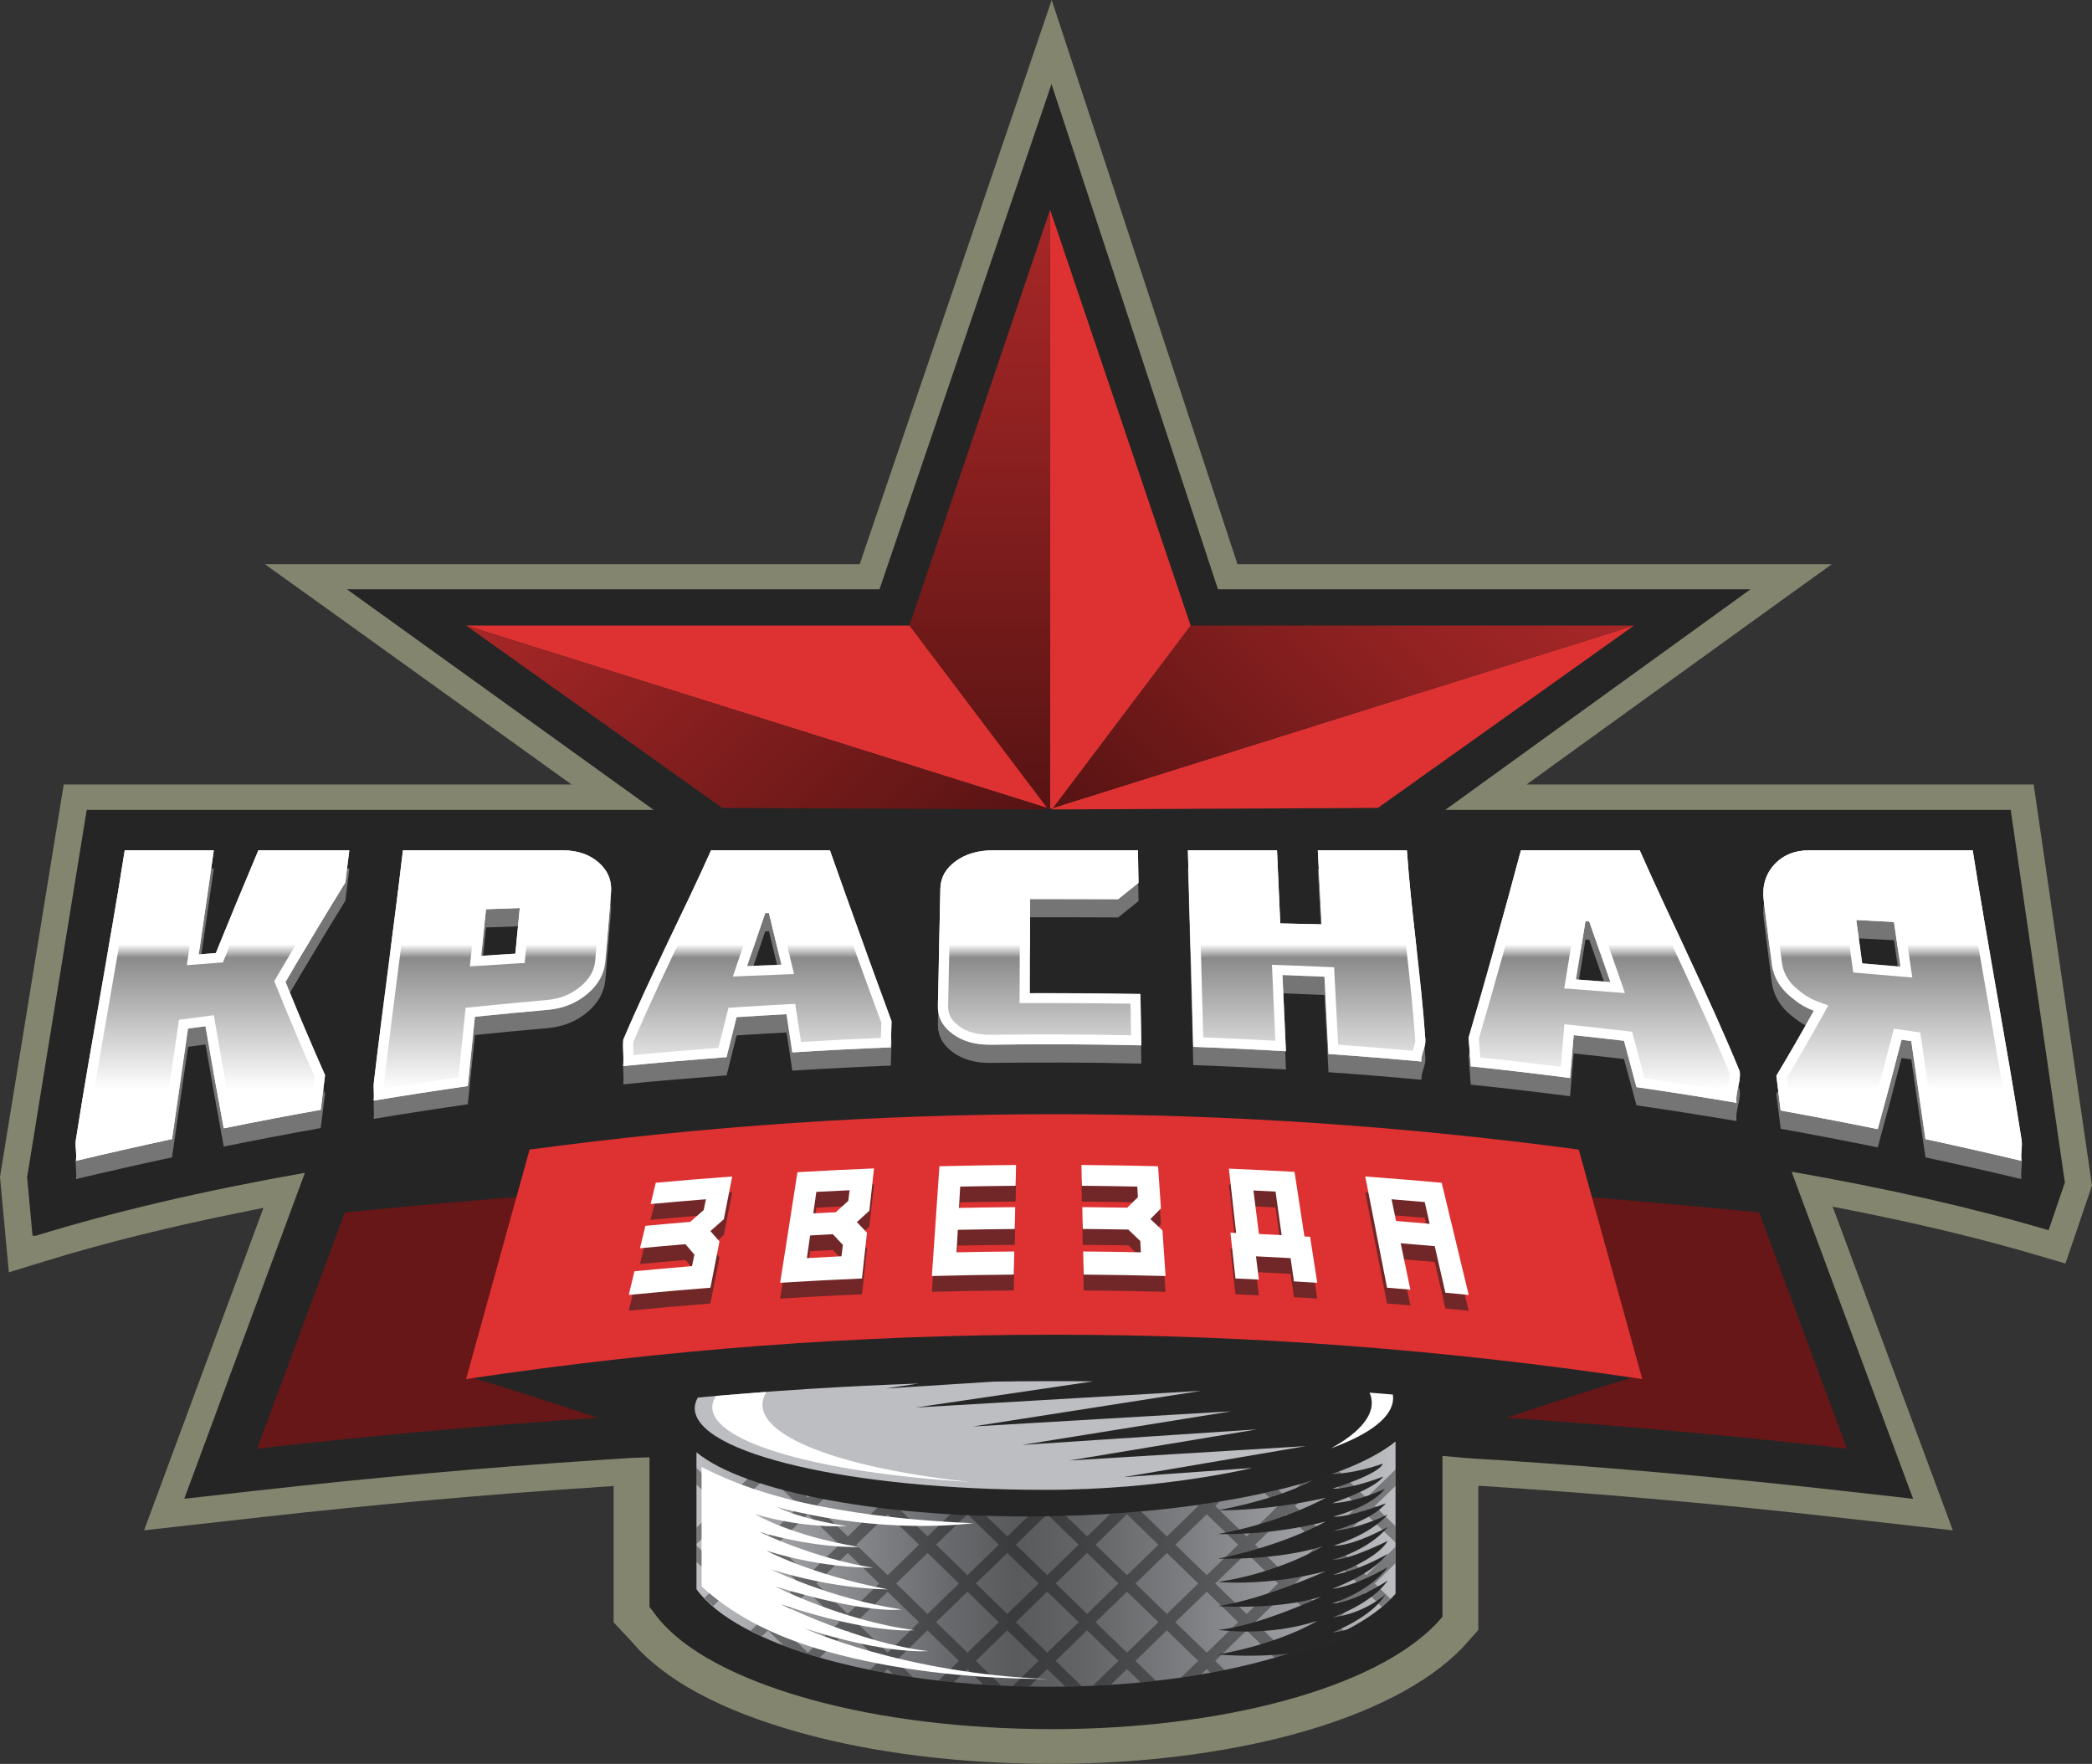 <svg width="51" height="43" viewBox="0 0 51 43" fill="none" xmlns="http://www.w3.org/2000/svg">
<rect x="0" y="0" width="51" height="43" fill="#333333" stroke="none"/>
<path fill-rule="evenodd" clip-rule="evenodd" d="M50.978 28.755L49.658 19.673L49.578 19.124H49.004H38.014H37.218L37.856 18.66L43.059 14.905L44.657 13.754H42.665H30.36H30.167L30.108 13.571L26.257 1.879L25.639 0L25.002 1.872L21.02 13.573L20.96 13.754H20.769H8.457H6.457L8.064 14.905L13.29 18.662L13.932 19.124H13.132H2.118H1.554L1.466 19.663L0.012 28.616L0 28.693L0.007 28.772L0.14 30.201L0.216 31.017L0.975 30.784L1.072 30.754C2.519 30.307 4.164 29.898 5.962 29.538L6.423 29.445L6.264 29.875L3.873 36.334L3.513 37.306L4.57 37.188L6.384 36.984C9.144 36.675 11.908 36.427 14.599 36.251L14.959 36.227V39.054V39.265V39.55L15.397 40.017C16.183 40.952 17.567 41.7 19.509 42.24C21.297 42.737 23.422 43 25.652 43C27.768 43 29.812 42.748 31.561 42.272C33.389 41.774 34.803 41.048 35.65 40.172L35.658 40.164L35.665 40.156L35.823 39.979L36.039 39.737V39.414V39.171V36.228L36.059 36.221L36.52 36.251C39.211 36.428 41.975 36.675 44.735 36.985L46.549 37.189L47.608 37.308L47.247 36.335L44.837 29.845L44.677 29.416L45.138 29.507C46.812 29.838 48.358 30.212 49.735 30.62L50.352 30.802L50.555 30.208L50.951 29.046L50.999 28.904L50.978 28.755Z" fill="#84856F"/>
<path d="M50.339 28.828L49.018 19.743C49.018 19.743 41.678 19.743 35.234 19.743L42.676 14.365H29.692L25.634 2.05L21.441 14.365H8.456L15.934 19.743C9.446 19.743 2.114 19.743 2.114 19.743L0.661 28.698L0.793 30.127H0.868C2.766 29.541 4.979 29.024 7.433 28.591L4.492 36.537L6.307 36.333C9.077 36.022 11.853 35.774 14.556 35.596L15.388 35.542C15.388 35.542 15.547 35.536 15.834 35.526V39.054V39.172L16.031 39.433C16.861 40.463 18.525 41.085 19.748 41.426C21.458 41.901 23.51 42.153 25.651 42.153C27.683 42.153 29.65 41.912 31.323 41.456C33.006 40.998 34.27 40.353 35.007 39.592L35.165 39.415V39.171V35.493C35.358 35.508 35.542 35.524 35.717 35.541C35.931 35.561 36.574 35.597 36.574 35.597C39.277 35.775 42.053 36.023 44.824 36.334L46.639 36.538L43.677 28.565C46 28.969 48.108 29.449 49.942 29.991L50.339 28.828Z" fill="#252525"/>
<path d="M25.643 19.733L33.591 19.696L39.836 15.249L25.67 19.696L25.643 19.733Z" fill="#DE3131"/>
<path d="M39.836 15.249H29.026L25.67 19.696L39.836 15.249Z" fill="url(#paint0_linear)"/>
<path d="M25.67 19.697L29.026 15.249L25.599 5.111V19.719L25.67 19.697Z" fill="#DE3131"/>
<path d="M25.599 19.719V5.111L22.171 15.249L25.527 19.697L25.599 19.719Z" fill="url(#paint1_linear)"/>
<path d="M22.171 15.249H11.361L25.527 19.696L22.171 15.249Z" fill="#DE3131"/>
<path d="M25.527 19.696L11.361 15.249L17.607 19.696L25.554 19.733L25.527 19.696Z" fill="url(#paint2_linear)"/>
<path d="M38.488 29.157C34.197 28.581 29.948 28.294 25.699 28.294C21.45 28.294 17.201 28.581 12.91 29.156C12.433 30.881 11.918 32.74 11.362 34.751C20.992 33.308 30.405 33.308 40.036 34.751C39.479 32.741 38.965 30.882 38.488 29.157Z" fill="#252525"/>
<path d="M36.727 34.565C39.452 34.746 42.215 34.996 45.025 35.314C44.256 33.244 43.545 31.331 42.887 29.559C40.397 29.306 37.944 29.109 35.52 28.965C35.519 28.956 39.898 33.61 39.886 33.57C39.873 33.524 36.725 34.555 36.727 34.565ZM6.269 35.314C9.079 34.996 11.841 34.746 14.567 34.565C14.569 34.554 11.421 33.524 11.408 33.57C11.396 33.61 15.775 28.956 15.773 28.965C13.35 29.109 10.896 29.306 8.407 29.559C7.748 31.331 7.038 33.244 6.269 35.314Z" fill="#671717"/>
<path d="M38.488 28.025C34.197 27.449 29.948 27.163 25.699 27.162C21.45 27.162 17.201 27.449 12.91 28.025C12.433 29.75 11.918 31.609 11.362 33.62C20.992 32.177 30.405 32.177 40.036 33.62C39.479 31.609 38.965 29.75 38.488 28.025Z" fill="#DE3131"/>
<path d="M15.861 29.737C16.311 29.696 16.76 29.657 17.209 29.621C17.191 29.708 17.173 29.796 17.155 29.883C17.045 29.98 16.936 30.076 16.826 30.172C16.462 30.202 16.098 30.235 15.734 30.269C15.69 30.451 15.646 30.633 15.602 30.815C15.971 30.78 16.34 30.747 16.71 30.716C16.783 30.8 16.855 30.885 16.928 30.97C16.909 31.063 16.89 31.157 16.87 31.25C16.402 31.289 15.934 31.331 15.467 31.376C15.421 31.568 15.375 31.76 15.329 31.953C15.992 31.888 16.655 31.829 17.319 31.777C17.393 31.401 17.466 31.025 17.54 30.649C17.466 30.565 17.393 30.481 17.319 30.397C17.428 30.3 17.537 30.203 17.646 30.107C17.714 29.76 17.782 29.412 17.85 29.065C17.228 29.111 16.608 29.162 15.987 29.219C15.945 29.392 15.903 29.565 15.861 29.737ZM19.019 31.657C19.684 31.616 20.349 31.581 21.014 31.552C21.054 31.18 21.095 30.808 21.136 30.436C21.054 30.35 20.972 30.264 20.89 30.178C20.992 30.085 21.093 29.993 21.194 29.9C21.232 29.557 21.269 29.213 21.307 28.869C20.685 28.895 20.063 28.925 19.441 28.961C19.301 29.859 19.16 30.758 19.019 31.657ZM19.901 29.442C20.171 29.427 20.442 29.414 20.712 29.402C20.701 29.488 20.691 29.574 20.68 29.661C20.578 29.753 20.476 29.845 20.375 29.937C20.192 29.946 20.01 29.956 19.827 29.966C19.851 29.791 19.876 29.616 19.901 29.442ZM19.749 30.503C19.935 30.492 20.119 30.483 20.305 30.473C20.386 30.56 20.467 30.647 20.548 30.734C20.537 30.826 20.525 30.918 20.514 31.011C20.233 31.024 19.952 31.039 19.671 31.055C19.697 30.871 19.723 30.687 19.749 30.503ZM22.718 31.492C23.383 31.474 24.049 31.463 24.714 31.457C24.718 31.27 24.722 31.082 24.726 30.894C24.257 30.897 23.788 30.904 23.319 30.914C23.329 30.731 23.339 30.548 23.35 30.366C23.812 30.356 24.275 30.349 24.738 30.346C24.741 30.168 24.745 29.99 24.749 29.812C24.292 29.816 23.836 29.823 23.379 29.832C23.389 29.658 23.399 29.485 23.408 29.311C23.858 29.302 24.309 29.296 24.759 29.292C24.763 29.123 24.766 28.954 24.77 28.785C24.147 28.79 23.525 28.8 22.902 28.816C22.84 29.708 22.779 30.6 22.718 31.492ZM28.045 30.103C28.131 30.017 28.217 29.931 28.302 29.845C28.279 29.502 28.255 29.159 28.232 28.816C27.609 28.801 26.987 28.791 26.364 28.786C26.367 28.955 26.371 29.124 26.374 29.293C26.825 29.296 27.275 29.302 27.726 29.312C27.731 29.398 27.735 29.484 27.74 29.57C27.654 29.655 27.567 29.741 27.481 29.827C27.116 29.82 26.75 29.815 26.385 29.812C26.389 29.99 26.392 30.168 26.396 30.346C26.766 30.349 27.137 30.354 27.506 30.36C27.604 30.453 27.701 30.545 27.798 30.639C27.803 30.731 27.808 30.823 27.813 30.915C27.344 30.904 26.876 30.898 26.407 30.894C26.41 31.082 26.414 31.27 26.418 31.458C27.084 31.463 27.749 31.475 28.415 31.493C28.39 31.122 28.364 30.75 28.339 30.38C28.241 30.287 28.143 30.194 28.045 30.103ZM31.8 30.527C31.719 30.002 31.639 29.477 31.559 28.953C31.026 28.922 30.492 28.896 29.959 28.874C30.017 29.397 30.076 29.919 30.135 30.441C30.089 30.44 30.043 30.437 29.996 30.435C30.037 30.808 30.078 31.18 30.119 31.552C30.309 31.56 30.498 31.568 30.689 31.578C30.666 31.389 30.642 31.2 30.619 31.012C30.901 31.025 31.181 31.04 31.463 31.055C31.49 31.245 31.517 31.434 31.544 31.623C31.733 31.634 31.924 31.645 32.113 31.657C32.055 31.283 31.996 30.909 31.938 30.535C31.892 30.532 31.846 30.53 31.8 30.527ZM30.691 30.467C30.646 30.114 30.601 29.761 30.557 29.408C30.736 29.416 30.917 29.425 31.096 29.435C31.146 29.788 31.195 30.142 31.244 30.495C31.06 30.485 30.875 30.476 30.691 30.467ZM35.146 29.219C34.526 29.162 33.905 29.111 33.283 29.065C33.461 29.969 33.638 30.873 33.814 31.777C34.004 31.792 34.194 31.807 34.383 31.823C34.304 31.446 34.226 31.069 34.147 30.693C34.424 30.716 34.701 30.739 34.977 30.764C35.064 31.142 35.15 31.52 35.236 31.899C35.426 31.916 35.615 31.934 35.805 31.953C35.585 31.04 35.366 30.129 35.146 29.219ZM34.034 30.15C33.998 29.974 33.961 29.797 33.924 29.621C34.194 29.643 34.463 29.665 34.733 29.689C34.773 29.865 34.813 30.042 34.853 30.219C34.58 30.195 34.308 30.172 34.034 30.15Z" fill="#712727"/>
<path d="M15.861 29.352C16.311 29.311 16.76 29.272 17.209 29.236C17.191 29.323 17.173 29.411 17.155 29.499C17.045 29.595 16.936 29.691 16.826 29.787C16.462 29.817 16.098 29.85 15.734 29.884C15.69 30.066 15.646 30.248 15.602 30.43C15.971 30.395 16.34 30.362 16.71 30.331C16.783 30.416 16.855 30.5 16.928 30.585C16.909 30.678 16.89 30.772 16.87 30.866C16.402 30.904 15.934 30.946 15.467 30.991C15.421 31.184 15.375 31.375 15.329 31.568C15.992 31.503 16.655 31.445 17.319 31.392C17.393 31.016 17.466 30.64 17.54 30.264C17.466 30.18 17.393 30.096 17.319 30.012C17.428 29.915 17.537 29.819 17.646 29.722C17.714 29.375 17.782 29.028 17.85 28.681C17.228 28.726 16.608 28.777 15.987 28.834C15.945 29.007 15.903 29.18 15.861 29.352ZM19.019 31.272C19.684 31.231 20.349 31.196 21.014 31.167C21.054 30.795 21.095 30.422 21.136 30.051C21.054 29.965 20.972 29.879 20.89 29.793C20.992 29.7 21.093 29.607 21.194 29.515C21.232 29.171 21.269 28.827 21.307 28.484C20.685 28.509 20.063 28.54 19.441 28.576C19.301 29.474 19.16 30.373 19.019 31.272ZM19.901 29.056C20.171 29.042 20.442 29.028 20.712 29.016C20.701 29.103 20.691 29.189 20.68 29.275C20.578 29.367 20.476 29.459 20.375 29.552C20.192 29.561 20.01 29.571 19.827 29.58C19.851 29.406 19.876 29.232 19.901 29.056ZM19.749 30.118C19.935 30.108 20.119 30.098 20.305 30.088C20.386 30.175 20.467 30.262 20.548 30.349C20.537 30.442 20.525 30.534 20.514 30.626C20.233 30.639 19.952 30.654 19.671 30.67C19.697 30.487 19.723 30.303 19.749 30.118ZM22.718 31.107C23.383 31.089 24.049 31.078 24.714 31.072C24.718 30.885 24.722 30.697 24.726 30.509C24.257 30.512 23.788 30.52 23.319 30.529C23.329 30.346 23.339 30.164 23.35 29.981C23.812 29.971 24.275 29.965 24.738 29.961C24.741 29.783 24.745 29.605 24.749 29.428C24.292 29.431 23.836 29.438 23.379 29.447C23.389 29.274 23.399 29.1 23.408 28.927C23.858 28.918 24.309 28.911 24.759 28.907C24.763 28.738 24.766 28.569 24.77 28.4C24.147 28.405 23.525 28.415 22.902 28.431C22.84 29.323 22.779 30.215 22.718 31.107ZM28.045 29.718C28.131 29.631 28.217 29.545 28.302 29.459C28.279 29.117 28.255 28.774 28.232 28.431C27.609 28.415 26.987 28.405 26.364 28.4C26.367 28.569 26.371 28.738 26.374 28.907C26.825 28.911 27.275 28.917 27.726 28.927C27.731 29.013 27.735 29.099 27.74 29.185C27.654 29.27 27.567 29.355 27.481 29.441C27.116 29.435 26.75 29.43 26.385 29.427C26.389 29.605 26.392 29.783 26.396 29.96C26.766 29.963 27.137 29.968 27.506 29.975C27.604 30.067 27.701 30.16 27.798 30.253C27.803 30.345 27.808 30.437 27.813 30.529C27.344 30.519 26.876 30.512 26.407 30.509C26.41 30.697 26.414 30.884 26.418 31.072C27.084 31.078 27.749 31.089 28.415 31.107C28.39 30.736 28.364 30.365 28.339 29.994C28.241 29.901 28.143 29.809 28.045 29.718ZM31.8 30.142C31.719 29.617 31.639 29.093 31.559 28.568C31.026 28.538 30.492 28.512 29.959 28.489C30.017 29.012 30.076 29.534 30.135 30.057C30.089 30.055 30.043 30.052 29.996 30.051C30.037 30.423 30.078 30.795 30.119 31.167C30.309 31.175 30.498 31.184 30.689 31.193C30.666 31.005 30.642 30.816 30.619 30.627C30.901 30.64 31.181 30.655 31.463 30.671C31.49 30.86 31.517 31.049 31.544 31.238C31.733 31.249 31.924 31.261 32.113 31.272C32.055 30.898 31.996 30.524 31.938 30.15C31.892 30.148 31.846 30.145 31.8 30.142ZM30.691 30.082C30.646 29.729 30.601 29.375 30.557 29.022C30.736 29.031 30.917 29.04 31.096 29.049C31.146 29.403 31.195 29.757 31.244 30.11C31.06 30.101 30.875 30.091 30.691 30.082ZM35.146 28.834C34.526 28.777 33.905 28.726 33.283 28.681C33.461 29.584 33.638 30.488 33.814 31.392C34.004 31.407 34.194 31.422 34.383 31.439C34.304 31.062 34.226 30.684 34.147 30.308C34.424 30.331 34.701 30.354 34.977 30.379C35.064 30.757 35.15 31.136 35.236 31.514C35.426 31.531 35.615 31.549 35.805 31.568C35.585 30.656 35.366 29.744 35.146 28.834ZM34.034 29.765C33.998 29.589 33.961 29.413 33.924 29.236C34.194 29.258 34.463 29.28 34.733 29.304C34.773 29.48 34.813 29.657 34.853 29.834C34.58 29.81 34.308 29.787 34.034 29.765Z" fill="white"/>
<path d="M5.263 23.678C5.124 23.689 4.985 23.7 4.845 23.711C4.969 22.855 5.091 22.01 5.213 21.174C4.489 21.174 3.765 21.174 3.041 21.174C2.681 23.466 2.235 25.785 1.85 28.231C1.826 28.385 1.877 28.589 1.852 28.744C2.635 28.558 3.415 28.381 4.193 28.214C4.325 27.305 4.455 26.407 4.584 25.52C4.726 25.5 4.868 25.482 5.01 25.463C5.154 26.303 5.303 27.132 5.455 27.951C6.245 27.791 7.033 27.64 7.819 27.5C7.855 27.217 7.889 26.935 7.925 26.655C7.597 25.917 7.277 25.161 6.962 24.384C7.456 23.539 7.941 22.732 8.419 21.959C8.452 21.696 8.485 21.434 8.518 21.173C7.779 21.173 7.04 21.173 6.301 21.173C5.959 21.982 5.614 22.816 5.263 23.678ZM14.594 21.472C14.369 21.275 14.077 21.174 13.714 21.174C12.417 21.174 11.12 21.174 9.823 21.174C9.608 23.018 9.344 24.877 9.116 26.819C9.099 26.96 9.126 27.136 9.109 27.276C9.875 27.149 10.641 27.03 11.404 26.921C11.462 26.354 11.52 25.791 11.578 25.232C12.172 25.171 12.766 25.115 13.36 25.063C13.735 25.029 14.056 24.897 14.323 24.671C14.589 24.444 14.734 24.181 14.759 23.874C14.805 23.316 14.85 22.762 14.895 22.212C14.92 21.914 14.819 21.669 14.594 21.472ZM12.565 23.693C12.287 23.71 12.009 23.727 11.731 23.745C11.77 23.365 11.809 22.986 11.848 22.61C12.123 22.599 12.398 22.59 12.673 22.581C12.637 22.949 12.601 23.32 12.565 23.693ZM17.336 21.174C16.694 22.619 15.873 24.189 15.195 25.793C15.177 26.025 15.213 26.201 15.195 26.434C15.999 26.35 16.91 26.28 17.713 26.216C17.795 25.889 17.877 25.564 17.958 25.241C18.364 25.215 18.769 25.192 19.174 25.17C19.221 25.48 19.268 25.79 19.316 26.101C20.117 26.05 20.917 26.009 21.717 25.978C21.723 25.766 21.729 25.553 21.736 25.342C21.222 23.945 20.721 22.56 20.232 21.174C19.266 21.174 18.3 21.174 17.336 21.174ZM18.215 23.996C18.363 23.561 18.509 23.13 18.655 22.704C18.685 22.704 18.716 22.703 18.747 22.703C18.846 23.122 18.948 23.542 19.049 23.963C18.771 23.973 18.493 23.984 18.215 23.996ZM25.105 24.658C25.108 23.884 25.11 23.119 25.113 22.361C25.828 22.36 26.544 22.362 27.26 22.365C27.425 22.232 27.591 22.1 27.756 21.967C27.751 21.702 27.746 21.437 27.741 21.174C26.565 21.174 25.389 21.174 24.212 21.174C23.85 21.174 23.547 21.261 23.303 21.437C23.057 21.614 22.931 21.835 22.926 22.102C22.906 23.043 22.886 23.996 22.865 24.962C22.859 25.24 22.979 25.47 23.226 25.65C23.472 25.831 23.785 25.918 24.16 25.912C25.382 25.895 26.603 25.9 27.825 25.929C27.818 25.509 27.81 25.091 27.803 24.677C26.904 24.66 26.004 24.654 25.105 24.658ZM32.126 21.174C32.157 21.77 32.189 22.372 32.221 22.979C31.883 22.97 31.547 22.962 31.21 22.955C31.184 22.357 31.157 21.763 31.131 21.174C30.407 21.174 29.683 21.174 28.96 21.174C29.003 22.736 29.047 24.333 29.091 25.965C29.843 25.992 30.596 26.028 31.35 26.072C31.322 25.448 31.295 24.829 31.267 24.215C31.607 24.227 31.947 24.241 32.288 24.256C32.321 24.878 32.353 25.506 32.387 26.139C33.141 26.191 33.896 26.253 34.652 26.323C34.64 26.141 34.762 25.974 34.749 25.793C34.642 24.225 34.402 22.677 34.299 21.174C33.574 21.174 32.85 21.174 32.126 21.174ZM42.412 26.563C41.632 24.66 40.703 22.833 39.974 21.174C39.008 21.174 38.044 21.174 37.078 21.174C36.667 22.718 36.241 24.238 35.802 25.742C35.82 25.974 35.838 26.207 35.855 26.441C36.661 26.525 37.467 26.62 38.275 26.724C38.305 26.376 38.335 26.028 38.365 25.681C38.773 25.724 39.182 25.769 39.591 25.817C39.691 26.19 39.793 26.566 39.895 26.946C40.706 27.063 41.52 27.192 42.334 27.329C42.301 27.054 42.444 26.835 42.412 26.563ZM38.421 24.321C38.498 23.85 38.575 23.377 38.652 22.904C38.682 22.905 38.713 22.906 38.743 22.907C38.914 23.392 39.086 23.885 39.26 24.386C38.98 24.364 38.7 24.342 38.421 24.321ZM49.282 28.231C48.901 25.805 48.449 23.45 48.091 21.174C46.764 21.174 45.437 21.174 44.11 21.174C43.748 21.174 43.462 21.295 43.25 21.529C43.038 21.763 42.954 22.054 42.999 22.408C43.062 22.913 43.127 23.422 43.192 23.934C43.237 24.286 43.418 24.576 43.738 24.811C43.883 24.931 44.043 25.022 44.218 25.086C43.918 25.628 43.613 26.155 43.305 26.671C43.34 26.952 43.375 27.234 43.411 27.517C44.197 27.659 44.985 27.81 45.776 27.971C45.973 27.257 46.167 26.531 46.357 25.793C46.436 25.804 46.515 25.815 46.594 25.826C46.708 26.614 46.823 27.41 46.94 28.215C47.718 28.382 48.498 28.558 49.281 28.744C49.253 28.571 49.309 28.403 49.282 28.231ZM45.399 23.93C45.35 23.575 45.301 23.223 45.252 22.872C45.559 22.888 45.866 22.905 46.173 22.921C46.225 23.282 46.277 23.645 46.33 24.009C46.02 23.982 45.71 23.955 45.399 23.93Z" fill="#757575"/>
<path d="M5.262 23.233C5.123 23.244 4.984 23.255 4.845 23.266C4.969 22.411 5.091 21.565 5.212 20.729C4.488 20.729 3.765 20.729 3.041 20.729C2.681 23.022 2.234 25.341 1.85 27.786C1.826 27.941 1.876 28.144 1.852 28.299C2.634 28.113 3.414 27.936 4.193 27.769C4.324 26.86 4.454 25.962 4.583 25.075C4.725 25.056 4.867 25.037 5.009 25.018C5.153 25.858 5.302 26.687 5.455 27.506C6.244 27.346 7.032 27.195 7.819 27.055C7.854 26.772 7.889 26.491 7.924 26.21C7.597 25.472 7.276 24.716 6.962 23.939C7.455 23.094 7.941 22.287 8.418 21.514C8.451 21.251 8.484 20.989 8.517 20.729C7.778 20.729 7.039 20.729 6.3 20.729C5.958 21.537 5.613 22.372 5.262 23.233ZM14.594 21.026C14.369 20.829 14.076 20.729 13.714 20.729C12.417 20.729 11.12 20.729 9.823 20.729C9.607 22.573 9.343 24.431 9.116 26.374C9.099 26.515 9.126 26.69 9.109 26.831C9.875 26.703 10.64 26.585 11.403 26.476C11.462 25.908 11.519 25.346 11.577 24.787C12.172 24.726 12.765 24.669 13.359 24.617C13.734 24.584 14.055 24.452 14.322 24.225C14.588 23.999 14.734 23.735 14.758 23.429C14.804 22.871 14.85 22.316 14.895 21.767C14.92 21.469 14.819 21.224 14.594 21.026ZM12.564 23.248C12.287 23.265 12.008 23.283 11.731 23.301C11.77 22.92 11.809 22.541 11.847 22.165C12.122 22.154 12.397 22.145 12.672 22.136C12.637 22.504 12.6 22.875 12.564 23.248ZM17.335 20.729C16.693 22.174 15.872 23.744 15.194 25.348C15.176 25.58 15.212 25.756 15.194 25.989C15.998 25.905 16.909 25.835 17.712 25.771C17.794 25.444 17.876 25.119 17.957 24.796C18.363 24.77 18.768 24.747 19.174 24.725C19.221 25.035 19.268 25.345 19.316 25.656C20.116 25.605 20.916 25.564 21.716 25.533C21.722 25.321 21.729 25.108 21.735 24.897C21.222 23.5 20.72 22.115 20.232 20.729C19.265 20.729 18.3 20.729 17.335 20.729ZM18.214 23.551C18.362 23.116 18.509 22.685 18.654 22.259C18.685 22.259 18.716 22.258 18.746 22.257C18.846 22.677 18.947 23.097 19.049 23.517C18.77 23.528 18.493 23.54 18.214 23.551ZM25.104 24.212C25.107 23.439 25.11 22.673 25.112 21.916C25.828 21.915 26.544 21.916 27.259 21.919C27.425 21.787 27.59 21.654 27.755 21.522C27.75 21.256 27.746 20.992 27.741 20.729C26.565 20.729 25.388 20.729 24.212 20.729C23.85 20.729 23.547 20.816 23.302 20.992C23.057 21.169 22.931 21.39 22.925 21.657C22.905 22.598 22.885 23.551 22.864 24.516C22.858 24.795 22.979 25.024 23.225 25.205C23.472 25.386 23.784 25.472 24.16 25.467C25.381 25.45 26.602 25.455 27.825 25.483C27.817 25.063 27.81 24.646 27.802 24.231C26.903 24.215 26.004 24.209 25.104 24.212ZM32.126 20.729C32.157 21.326 32.188 21.927 32.22 22.534C31.883 22.526 31.546 22.518 31.21 22.511C31.183 21.912 31.157 21.318 31.131 20.729C30.407 20.729 29.683 20.729 28.959 20.729C29.002 22.291 29.046 23.888 29.09 25.52C29.843 25.547 30.596 25.583 31.349 25.628C31.321 25.003 31.294 24.384 31.266 23.77C31.606 23.782 31.947 23.796 32.287 23.811C32.32 24.433 32.352 25.061 32.386 25.694C33.141 25.747 33.895 25.808 34.651 25.878C34.639 25.696 34.761 25.529 34.749 25.349C34.641 23.781 34.401 22.232 34.298 20.73C33.574 20.729 32.85 20.729 32.126 20.729ZM42.412 26.118C41.632 24.215 40.703 22.388 39.974 20.729C39.008 20.729 38.044 20.729 37.078 20.729C36.667 22.273 36.241 23.793 35.802 25.297C35.82 25.529 35.838 25.762 35.856 25.996C36.661 26.08 37.467 26.175 38.275 26.279C38.305 25.931 38.335 25.584 38.365 25.236C38.773 25.279 39.182 25.324 39.591 25.372C39.691 25.745 39.793 26.121 39.895 26.501C40.706 26.619 41.52 26.747 42.334 26.884C42.301 26.61 42.444 26.391 42.412 26.118ZM38.42 23.876C38.498 23.405 38.575 22.932 38.651 22.459C38.681 22.46 38.712 22.461 38.743 22.462C38.913 22.948 39.085 23.44 39.259 23.941C38.979 23.918 38.7 23.897 38.42 23.876ZM49.282 27.786C48.901 25.359 48.449 23.005 48.091 20.729C46.764 20.729 45.437 20.729 44.11 20.729C43.748 20.729 43.462 20.849 43.25 21.083C43.038 21.318 42.954 21.608 42.999 21.963C43.062 22.468 43.127 22.977 43.192 23.489C43.237 23.841 43.418 24.13 43.738 24.366C43.883 24.485 44.043 24.577 44.218 24.641C43.918 25.183 43.613 25.71 43.305 26.225C43.34 26.507 43.375 26.789 43.411 27.072C44.197 27.214 44.985 27.365 45.776 27.526C45.973 26.812 46.167 26.086 46.357 25.347C46.436 25.359 46.515 25.369 46.594 25.381C46.708 26.169 46.823 26.964 46.94 27.769C47.718 27.936 48.498 28.113 49.281 28.299C49.253 28.126 49.309 27.959 49.282 27.786ZM45.399 23.485C45.35 23.131 45.301 22.778 45.252 22.427C45.559 22.443 45.866 22.46 46.173 22.476C46.225 22.837 46.277 23.2 46.33 23.565C46.02 23.537 45.709 23.511 45.399 23.485Z" fill="url(#paint3_linear)"/>
<path d="M8.235 20.97L8.177 21.434C7.699 22.208 7.218 23.011 6.744 23.82L6.686 23.92L6.729 24.027C7.031 24.772 7.346 25.518 7.669 26.246L7.593 26.851C6.949 26.967 6.298 27.091 5.652 27.221C5.516 26.481 5.381 25.728 5.252 24.979L5.213 24.749L4.975 24.781C4.833 24.799 4.691 24.818 4.549 24.837L4.363 24.862L4.337 25.042L3.971 27.57C3.349 27.705 2.72 27.847 2.095 27.994C2.091 27.93 2.087 27.866 2.094 27.823C2.289 26.582 2.502 25.363 2.707 24.184C2.901 23.078 3.084 22.03 3.252 20.97H4.926L4.598 23.233L4.555 23.53L4.863 23.506C5.003 23.495 5.142 23.485 5.281 23.474L5.435 23.462L5.492 23.322C5.815 22.528 6.142 21.738 6.464 20.97H7.406L8.235 20.97ZM8.514 20.729C7.776 20.729 7.037 20.729 6.298 20.729C5.958 21.537 5.613 22.371 5.262 23.233C5.123 23.244 4.984 23.255 4.845 23.266C4.969 22.41 5.091 21.565 5.212 20.729C4.488 20.729 3.765 20.729 3.041 20.729C2.681 23.021 2.234 25.34 1.85 27.786C1.826 27.94 1.876 28.144 1.852 28.299C2.634 28.113 3.414 27.936 4.193 27.769C4.324 26.86 4.454 25.962 4.583 25.075C4.725 25.055 4.867 25.037 5.009 25.018C5.153 25.858 5.302 26.687 5.455 27.506C6.244 27.346 7.032 27.195 7.819 27.055C7.854 26.772 7.889 26.49 7.924 26.21C7.597 25.472 7.276 24.716 6.962 23.939C7.455 23.094 7.941 22.287 8.418 21.514C8.449 21.252 8.482 20.99 8.514 20.729Z" fill="white"/>
<path d="M13.714 20.97C14.014 20.97 14.247 21.047 14.428 21.205C14.597 21.353 14.667 21.525 14.648 21.748L14.579 22.594L14.512 23.41C14.492 23.652 14.377 23.859 14.159 24.044C13.929 24.239 13.66 24.349 13.337 24.378C12.745 24.43 12.145 24.488 11.552 24.548L11.351 24.568L11.331 24.763L11.177 26.265C10.573 26.353 9.964 26.447 9.359 26.546C9.358 26.492 9.358 26.442 9.362 26.401C9.477 25.419 9.603 24.448 9.724 23.508C9.837 22.635 9.944 21.808 10.044 20.969L13.714 20.97ZM11.455 23.559L11.747 23.541C12.025 23.523 12.303 23.505 12.58 23.488L12.791 23.476L12.811 23.271L12.872 22.646L12.92 22.159L12.947 21.886L12.665 21.896C12.389 21.905 12.114 21.915 11.839 21.925L11.623 21.932L11.602 22.141L11.485 23.277L11.455 23.559ZM13.714 20.729C12.417 20.729 11.12 20.729 9.823 20.729C9.608 22.573 9.344 24.432 9.116 26.374C9.099 26.515 9.126 26.691 9.109 26.831C9.876 26.704 10.641 26.585 11.404 26.476C11.462 25.909 11.52 25.346 11.578 24.787C12.172 24.727 12.766 24.67 13.36 24.618C13.735 24.584 14.056 24.452 14.323 24.226C14.589 23.999 14.734 23.736 14.759 23.429C14.805 22.871 14.85 22.317 14.895 21.767C14.92 21.469 14.819 21.224 14.594 21.026C14.369 20.83 14.076 20.729 13.714 20.729ZM11.731 23.301C11.77 22.92 11.809 22.541 11.847 22.165C12.122 22.154 12.397 22.145 12.672 22.136C12.636 22.505 12.6 22.875 12.563 23.248C12.287 23.265 12.008 23.282 11.731 23.301Z" fill="white"/>
<path d="M20.054 20.97C20.492 22.211 20.962 23.511 21.486 24.935L21.478 25.193L21.475 25.302C20.828 25.328 20.175 25.362 19.528 25.402C19.491 25.164 19.455 24.927 19.419 24.69L19.386 24.473L19.161 24.485C18.756 24.507 18.346 24.53 17.942 24.556L17.76 24.568L17.717 24.739C17.649 25.006 17.582 25.275 17.514 25.546L17.457 25.55C16.817 25.602 16.103 25.658 15.445 25.723C15.444 25.701 15.443 25.68 15.443 25.658C15.439 25.572 15.435 25.491 15.44 25.403C15.821 24.503 16.249 23.61 16.663 22.747C16.959 22.13 17.24 21.545 17.499 20.97H17.957L20.054 20.97ZM17.867 23.807L18.226 23.791C18.504 23.779 18.784 23.768 19.058 23.758L19.358 23.746L19.289 23.462C19.187 23.04 19.086 22.616 18.987 22.203L18.942 22.012L18.74 22.017L18.708 22.017L18.648 22.018L18.474 22.022L18.418 22.183C18.273 22.609 18.126 23.04 17.978 23.476L17.867 23.807ZM20.231 20.729C19.265 20.729 18.301 20.729 17.335 20.729C16.693 22.174 15.872 23.744 15.194 25.348C15.176 25.58 15.212 25.756 15.194 25.989C15.998 25.905 16.909 25.835 17.712 25.771C17.794 25.444 17.876 25.119 17.957 24.796C18.363 24.77 18.768 24.747 19.174 24.725C19.221 25.035 19.268 25.345 19.316 25.656C20.116 25.605 20.916 25.564 21.716 25.533C21.723 25.321 21.729 25.108 21.735 24.897C21.221 23.5 20.72 22.115 20.231 20.729ZM18.214 23.551C18.362 23.116 18.509 22.685 18.654 22.26C18.685 22.259 18.716 22.258 18.746 22.258C18.846 22.677 18.947 23.097 19.049 23.518C18.77 23.528 18.493 23.539 18.214 23.551Z" fill="white"/>
<path d="M27.497 20.97L27.5 21.119L27.505 21.411C27.394 21.5 27.282 21.59 27.171 21.679C26.637 21.677 26.097 21.676 25.565 21.676C25.414 21.676 25.263 21.676 25.112 21.676H24.866L24.865 21.915L24.859 23.511L24.857 24.212L24.856 24.454L25.106 24.453C25.26 24.453 25.413 24.453 25.567 24.453C26.228 24.453 26.897 24.458 27.56 24.468L27.573 25.238C26.906 25.224 26.233 25.217 25.567 25.217C25.099 25.217 24.625 25.221 24.158 25.227C24.148 25.227 24.138 25.227 24.129 25.227C23.819 25.227 23.573 25.158 23.376 25.013C23.194 24.879 23.11 24.724 23.114 24.522L23.148 22.912L23.175 21.663C23.179 21.471 23.267 21.319 23.451 21.186C23.653 21.041 23.902 20.97 24.214 20.97H27.497ZM27.741 20.729C26.565 20.729 25.388 20.729 24.212 20.729C23.85 20.729 23.547 20.816 23.302 20.992C23.057 21.169 22.931 21.39 22.925 21.658C22.905 22.598 22.885 23.551 22.864 24.517C22.858 24.795 22.979 25.025 23.225 25.205C23.465 25.381 23.765 25.468 24.127 25.468C24.138 25.468 24.148 25.468 24.16 25.468C24.628 25.461 25.097 25.458 25.565 25.458C26.318 25.458 27.071 25.466 27.824 25.484C27.816 25.064 27.809 24.646 27.802 24.232C27.056 24.219 26.31 24.212 25.564 24.212C25.411 24.212 25.256 24.212 25.103 24.213C25.106 23.439 25.108 22.674 25.111 21.916C25.262 21.916 25.413 21.916 25.564 21.916C26.128 21.916 26.694 21.917 27.258 21.92C27.424 21.788 27.589 21.655 27.754 21.522C27.75 21.257 27.746 20.992 27.741 20.729Z" fill="white"/>
<path d="M29.213 20.97H30.893L30.938 21.964L30.963 22.521L30.973 22.745L31.205 22.75C31.541 22.758 31.878 22.765 32.214 22.774L32.482 22.78L32.468 22.521L32.408 21.366L32.387 20.969H33.384H34.067C34.119 21.647 34.197 22.341 34.273 23.015C34.359 23.782 34.448 24.576 34.502 25.363C34.505 25.41 34.485 25.474 34.463 25.541C34.456 25.566 34.448 25.59 34.44 25.616C33.835 25.562 33.226 25.512 32.622 25.469L32.616 25.348L32.535 23.798L32.524 23.58L32.299 23.57C31.959 23.556 31.615 23.542 31.276 23.529L31.008 23.52L31.02 23.78L31.064 24.765L31.091 25.372C30.506 25.339 29.917 25.311 29.333 25.289L29.27 22.951L29.213 20.97ZM28.959 20.729C29.002 22.291 29.046 23.888 29.09 25.52C29.843 25.547 30.596 25.583 31.349 25.627C31.321 25.003 31.294 24.384 31.266 23.77C31.606 23.782 31.947 23.796 32.288 23.811C32.32 24.433 32.352 25.061 32.386 25.694C33.141 25.747 33.895 25.808 34.651 25.878C34.639 25.696 34.761 25.529 34.749 25.348C34.641 23.78 34.401 22.232 34.298 20.73C33.575 20.73 32.851 20.73 32.127 20.73C32.158 21.326 32.19 21.928 32.221 22.534C31.884 22.526 31.547 22.518 31.211 22.511C31.184 21.913 31.158 21.318 31.132 20.73C30.407 20.729 29.683 20.729 28.959 20.729Z" fill="white"/>
<path d="M37.27 20.97H38.526H39.81C40.083 21.584 40.377 22.213 40.688 22.877C41.187 23.942 41.703 25.043 42.168 26.174C42.173 26.261 42.153 26.349 42.13 26.448C42.12 26.496 42.108 26.547 42.099 26.601C41.432 26.489 40.759 26.384 40.093 26.286C40.005 25.958 39.918 25.633 39.83 25.311L39.787 25.152L39.62 25.133C39.213 25.085 38.8 25.04 38.391 24.997L38.138 24.97L38.117 25.215C38.095 25.479 38.073 25.743 38.05 26.007C37.397 25.924 36.739 25.848 36.087 25.778L36.079 25.671L36.053 25.322C36.478 23.86 36.888 22.397 37.27 20.97ZM39.614 24.21L39.494 23.864C39.323 23.371 39.149 22.874 38.977 22.385L38.923 22.229L38.754 22.222L38.665 22.218H38.662L38.44 22.208L38.406 22.421C38.331 22.892 38.254 23.368 38.176 23.838L38.134 24.096L38.402 24.116C38.68 24.137 38.962 24.158 39.24 24.18L39.614 24.21ZM37.078 20.729C36.667 22.273 36.241 23.793 35.802 25.297C35.82 25.529 35.838 25.762 35.855 25.996C36.661 26.08 37.467 26.175 38.275 26.279C38.305 25.931 38.335 25.584 38.365 25.236C38.773 25.279 39.182 25.324 39.591 25.372C39.691 25.745 39.793 26.12 39.895 26.501C40.706 26.619 41.519 26.747 42.334 26.884C42.301 26.61 42.444 26.391 42.412 26.118C41.632 24.215 40.703 22.388 39.974 20.729C39.008 20.729 38.044 20.729 37.078 20.729ZM39.259 23.941C38.979 23.919 38.7 23.897 38.42 23.876C38.498 23.405 38.575 22.932 38.651 22.459C38.681 22.46 38.712 22.461 38.743 22.462C38.913 22.948 39.085 23.44 39.259 23.941Z" fill="white"/>
<path d="M44.11 20.97H45.376H47.878C48.045 22.023 48.229 23.075 48.423 24.185C48.63 25.368 48.843 26.591 49.037 27.822C49.045 27.872 49.042 27.929 49.036 27.993C48.412 27.847 47.783 27.705 47.16 27.57L47.022 26.61L46.839 25.347L46.813 25.169L46.629 25.143C46.55 25.131 46.471 25.12 46.392 25.109L46.17 25.078L46.116 25.289C45.948 25.943 45.773 26.6 45.596 27.243C44.944 27.112 44.286 26.986 43.635 26.867L43.561 26.276C43.859 25.776 44.154 25.264 44.437 24.754L44.571 24.511L44.306 24.414C44.159 24.36 44.022 24.282 43.899 24.181L43.894 24.177L43.889 24.173C43.622 23.977 43.475 23.743 43.439 23.458L43.35 22.755L43.246 21.932C43.21 21.649 43.273 21.423 43.437 21.24C43.602 21.059 43.823 20.97 44.11 20.97ZM46.619 23.831L46.575 23.531L46.418 22.442L46.39 22.247L46.186 22.236C45.879 22.219 45.572 22.203 45.265 22.187L44.966 22.172L45.006 22.46L45.153 23.517L45.18 23.708L45.378 23.725C45.688 23.75 45.997 23.777 46.308 23.805L46.619 23.831ZM44.11 20.729C43.748 20.729 43.462 20.849 43.25 21.083C43.038 21.318 42.954 21.608 42.999 21.962C43.062 22.468 43.127 22.976 43.192 23.489C43.237 23.841 43.418 24.13 43.738 24.366C43.883 24.485 44.043 24.577 44.218 24.64C43.918 25.182 43.613 25.71 43.305 26.225C43.34 26.507 43.376 26.789 43.411 27.072C44.197 27.214 44.985 27.365 45.776 27.525C45.973 26.812 46.167 26.086 46.357 25.347C46.436 25.359 46.515 25.369 46.594 25.381C46.708 26.169 46.823 26.964 46.94 27.769C47.718 27.936 48.498 28.113 49.281 28.299C49.254 28.126 49.31 27.958 49.283 27.786C48.902 25.359 48.449 23.005 48.092 20.729C46.764 20.729 45.437 20.729 44.11 20.729ZM46.33 23.565C46.02 23.538 45.709 23.511 45.399 23.485C45.35 23.13 45.301 22.778 45.252 22.427C45.559 22.443 45.866 22.46 46.173 22.476C46.225 22.837 46.277 23.2 46.33 23.565Z" fill="white"/>
<path d="M25.583 41.12C29.504 41.12 32.905 40.154 34.021 38.853V35.141C32.781 36.146 29.462 36.899 25.545 36.964C21.599 37.03 18.157 36.378 16.979 35.404V38.741C17.971 40.117 21.474 41.12 25.583 41.12Z" fill="url(#paint4_linear)"/>
<path opacity="0.35" d="M17.52 36.715L16.979 37.24V37.64L17.738 36.915L18.511 37.658L17.736 38.401L16.979 37.677V38.077L17.532 38.602L17.173 38.956C17.236 39.024 17.308 39.09 17.383 39.156L17.748 38.802L18.516 39.545L18.299 39.756C18.387 39.802 18.478 39.846 18.573 39.89L18.722 39.746L19.098 40.111C19.374 40.217 19.672 40.315 19.986 40.407L20.667 39.746L21.433 40.489L21.21 40.706C21.323 40.728 21.438 40.751 21.554 40.772L21.639 40.689L21.763 40.808C21.924 40.836 22.089 40.862 22.256 40.886L21.846 40.488L22.612 39.745L23.378 40.488L22.884 40.968C23.006 40.981 23.13 40.995 23.256 41.007L23.584 40.689L23.973 41.066C24.117 41.075 24.264 41.084 24.411 41.091L23.79 40.488L24.556 39.745L25.322 40.488L24.69 41.102C24.823 41.107 24.956 41.11 25.091 41.113L25.529 40.689L25.969 41.116C26.104 41.114 26.238 41.111 26.371 41.106L25.735 40.488L26.501 39.745L27.267 40.488L26.641 41.096C26.788 41.089 26.933 41.081 27.078 41.072L27.473 40.689L27.808 41.014C27.933 41.002 28.057 40.989 28.18 40.975L27.679 40.489L28.445 39.746L29.211 40.489L28.792 40.896C28.959 40.872 29.123 40.846 29.284 40.819L29.418 40.689L29.509 40.778C29.625 40.757 29.74 40.735 29.853 40.712L29.624 40.489L30.39 39.746L31.076 40.412C31.384 40.322 31.674 40.226 31.947 40.122L32.334 39.746L32.489 39.896C32.584 39.853 32.677 39.809 32.766 39.764L32.541 39.545L33.307 38.802L33.688 39.172C33.765 39.109 33.837 39.044 33.901 38.979L33.513 38.602L34.019 38.112V37.711L33.307 38.401L32.54 37.658L33.307 36.914L34.021 37.605V37.205L33.516 36.715L34.021 36.224V35.824L33.309 36.514L32.649 35.873C32.551 35.91 32.452 35.946 32.347 35.981L33.102 36.713L32.336 37.457L31.57 36.713L32.311 35.994C32.121 36.059 31.919 36.12 31.708 36.179L31.363 36.513L31.165 36.32C31.055 36.347 30.945 36.372 30.831 36.397L31.157 36.713L30.391 37.457L29.625 36.713L29.736 36.606C29.557 36.635 29.374 36.663 29.188 36.689L29.212 36.713L28.447 37.456L27.816 36.844C27.573 36.866 27.325 36.885 27.074 36.901L26.502 37.456L25.983 36.952C25.849 36.956 25.715 36.959 25.58 36.962L26.296 37.656L25.53 38.4L24.764 37.656L25.478 36.963C25.339 36.965 25.201 36.966 25.062 36.966L24.558 37.456L24.038 36.952C23.893 36.947 23.75 36.941 23.608 36.935L24.351 37.656L23.585 38.4L22.819 37.656L23.564 36.934C23.433 36.928 23.302 36.921 23.172 36.913L22.613 37.456L21.951 36.814C21.763 36.794 21.577 36.773 21.395 36.75L20.668 37.456L19.902 36.713L20.078 36.541C19.962 36.519 19.849 36.496 19.738 36.472L19.695 36.513L19.628 36.448C19.437 36.405 19.254 36.36 19.077 36.313L19.489 36.713L18.723 37.456L17.957 36.713L18.534 36.153C18.429 36.119 18.328 36.084 18.23 36.048L17.739 36.513L16.979 35.789V36.19L17.52 36.715ZM19.695 40.289L18.929 39.546L19.695 38.803L20.461 39.546L19.695 40.289ZM21.64 40.289L20.874 39.546L21.64 38.803L22.406 39.546L21.64 40.289ZM27.474 40.289L26.708 39.546L27.474 38.803L28.24 39.546L27.474 40.289ZM29.419 40.289L28.653 39.546L29.419 38.803L30.185 39.546L29.419 40.289ZM31.363 40.289L30.598 39.546L31.363 38.803L32.129 39.546L31.363 40.289ZM33.102 38.602L32.336 39.346L31.57 38.602L32.336 37.859L33.102 38.602ZM31.363 36.915L32.129 37.658L31.363 38.401L30.598 37.658L31.363 36.915ZM31.157 38.602L30.391 39.346L29.625 38.602L30.391 37.859L31.157 38.602ZM29.419 36.915L30.185 37.658L29.419 38.401L28.653 37.658L29.419 36.915ZM29.212 38.602L28.447 39.346L27.681 38.602L28.447 37.859L29.212 38.602ZM27.474 36.915L28.24 37.658L27.474 38.401L26.708 37.658L27.474 36.915ZM26.501 37.858L27.267 38.602L26.501 39.345L25.735 38.602L26.501 37.858ZM26.296 39.546L25.53 40.289L24.764 39.546L25.53 38.803L26.296 39.546ZM24.557 37.858L25.323 38.602L24.557 39.345L23.791 38.602L24.557 37.858ZM24.351 39.546L23.585 40.289L22.819 39.546L23.585 38.803L24.351 39.546ZM23.378 38.602L22.612 39.346L21.846 38.602L22.612 37.859L23.378 38.602ZM21.64 36.915L22.406 37.658L21.64 38.401L20.874 37.658L21.64 36.915ZM21.434 38.602L20.668 39.346L19.902 38.602L20.668 37.859L21.434 38.602ZM19.695 36.915L20.461 37.658L19.695 38.401L18.929 37.658L19.695 36.915ZM19.488 38.602L18.723 39.346L17.957 38.602L18.723 37.859L19.488 38.602Z" fill="black"/>
<path d="M32.267 35.912C32.267 35.912 31.692 36.428 29.696 36.818C29.696 36.818 30.835 36.85 32.321 36.512C32.321 36.512 31.269 37.113 29.696 37.397C29.696 37.397 30.933 37.449 32.321 37.091C32.321 37.091 31.323 37.67 29.696 37.997C29.696 37.997 31.139 38.05 32.256 37.691C32.256 37.691 31.225 38.333 29.696 38.565C29.696 38.565 30.878 38.681 32.321 38.302C32.321 38.302 30.813 38.986 29.696 39.154C29.696 39.154 31.128 39.26 32.212 38.923C32.212 38.923 30.694 39.639 29.696 39.733C29.696 39.733 30.911 39.913 32.115 39.512C32.115 39.512 31.269 40.049 29.696 40.333C29.696 40.333 30.726 40.438 31.822 40.259C32.918 40.08 33.384 39.554 33.384 39.554C33.384 39.554 32.744 39.785 32.484 39.796C32.484 39.796 33.449 39.427 33.775 38.869C33.775 38.869 33.254 39.343 32.484 39.427C32.484 39.427 33.428 39.112 33.829 38.532C33.829 38.532 33.037 39.059 32.473 39.091C32.473 39.091 33.363 38.827 33.829 38.206C33.829 38.206 33.048 38.67 32.473 38.733C32.473 38.733 33.395 38.417 33.829 37.88C33.829 37.88 33.12 38.299 32.495 38.396C32.495 38.396 33.558 38.038 33.829 37.564C33.829 37.564 32.918 38.027 32.484 38.027C32.484 38.027 33.351 37.806 33.829 37.227C33.829 37.227 32.983 37.701 32.505 37.68C32.505 37.68 33.373 37.438 33.829 36.923C33.829 36.923 33.124 37.27 32.495 37.322C32.495 37.322 33.428 37.079 33.786 36.648C33.786 36.648 32.897 36.996 32.495 36.975C32.495 36.975 33.428 36.744 33.764 36.291C33.764 36.291 33.146 36.606 32.473 36.648C32.473 36.648 33.526 36.291 33.721 35.996C33.721 35.996 32.95 36.302 32.484 36.291C32.484 36.291 33.634 35.933 33.71 35.681C33.71 35.681 32.983 35.954 32.343 35.933L32.267 35.912Z" fill="#262626"/>
<path d="M23.731 37.133C22.385 37.079 21.118 36.939 20.002 36.721C18.762 36.478 17.848 36.148 17.104 35.76V38.675C17.786 39.297 18.722 39.86 20.177 40.265C21.734 40.698 23.593 40.928 25.555 40.931C21.999 40.797 19.615 39.698 19.615 39.698C21.622 40.345 22.625 40.25 22.625 40.25C20.965 40.061 19.034 39.108 19.034 39.108C21.295 39.861 22.293 39.74 22.293 39.74C20.52 39.508 18.903 38.677 18.903 38.677C21.192 39.371 21.973 39.235 21.973 39.235C20.188 38.961 18.794 38.256 18.794 38.256C20.394 38.761 21.642 38.745 21.642 38.745C19.727 38.377 18.686 37.803 18.686 37.803C20.091 38.245 21.289 38.219 21.289 38.219C19.841 37.993 18.523 37.35 18.523 37.35C19.955 37.761 20.948 37.713 20.948 37.713C19.25 37.434 18.41 36.913 18.41 36.913C19.679 37.282 20.639 37.2 20.639 37.2C19.5 37.035 18.942 36.741 18.942 36.741C21.169 37.321 22.972 37.219 23.731 37.133Z" fill="white"/>
<path d="M26.073 35.604L30.643 34.846L24.916 35.225L30.021 34.405L23.715 34.776L29.283 33.906L22.326 34.313L26.653 33.675C25.841 33.666 25.03 33.669 24.218 33.682L21.588 33.85L22.398 33.728C20.606 33.791 18.812 33.904 17.013 34.069C16.964 34.154 16.937 34.24 16.937 34.327C16.937 35.439 20.773 36.32 25.478 36.32C28.357 36.32 30.526 35.786 30.526 35.786L27.387 36.011L31.842 35.253L26.073 35.604Z" fill="#BDBEC2"/>
<path d="M18.587 34.242C18.587 34.137 18.621 34.034 18.683 33.933C18.274 33.963 17.864 33.997 17.455 34.032C17.396 34.121 17.365 34.212 17.365 34.305C17.365 35.175 20.019 35.907 23.63 36.126C20.658 35.804 18.587 35.082 18.587 34.242Z" fill="white"/>
<path d="M33.388 33.95C33.423 34.032 33.442 34.114 33.442 34.199C33.442 34.577 33.081 34.96 32.446 35.308C33.401 34.961 33.962 34.538 33.962 34.081C33.962 34.053 33.96 34.026 33.956 33.997C33.767 33.98 33.578 33.965 33.388 33.95Z" fill="white"/>
<defs>
<linearGradient id="paint0_linear" x1="27.759" y1="21.724" x2="36.852" y2="12.354" gradientUnits="userSpaceOnUse">
<stop stop-color="#571313"/>
<stop offset="0.054" stop-color="#5C1414"/>
<stop offset="0.691" stop-color="#932222"/>
<stop offset="1" stop-color="#A82727"/>
</linearGradient>
<linearGradient id="paint1_linear" x1="23.885" y1="19.719" x2="23.885" y2="5.111" gradientUnits="userSpaceOnUse">
<stop stop-color="#571313"/>
<stop offset="0.054" stop-color="#5C1414"/>
<stop offset="0.691" stop-color="#932222"/>
<stop offset="1" stop-color="#A82727"/>
</linearGradient>
<linearGradient id="paint2_linear" x1="13.757" y1="12.924" x2="22.882" y2="22.326" gradientUnits="userSpaceOnUse">
<stop stop-color="#A82727"/>
<stop offset="1" stop-color="#571313"/>
</linearGradient>
<linearGradient id="paint3_linear" x1="25.566" y1="20.729" x2="25.566" y2="28.299" gradientUnits="userSpaceOnUse">
<stop stop-color="white"/>
<stop offset="0.303" stop-color="white"/>
<stop offset="0.346" stop-color="#8A8A8A"/>
<stop offset="0.771" stop-color="white"/>
</linearGradient>
<linearGradient id="paint4_linear" x1="16.979" y1="38.131" x2="34.021" y2="38.131" gradientUnits="userSpaceOnUse">
<stop stop-color="#BDBEC2"/>
<stop offset="0.178" stop-color="#919295"/>
<stop offset="0.362" stop-color="#68696C"/>
<stop offset="0.457" stop-color="#595A5C"/>
<stop offset="0.551" stop-color="#636466"/>
<stop offset="0.711" stop-color="#7E7F82"/>
<stop offset="0.917" stop-color="#A9AAAE"/>
<stop offset="1" stop-color="#BDBEC2"/>
</linearGradient>
</defs>
</svg>
